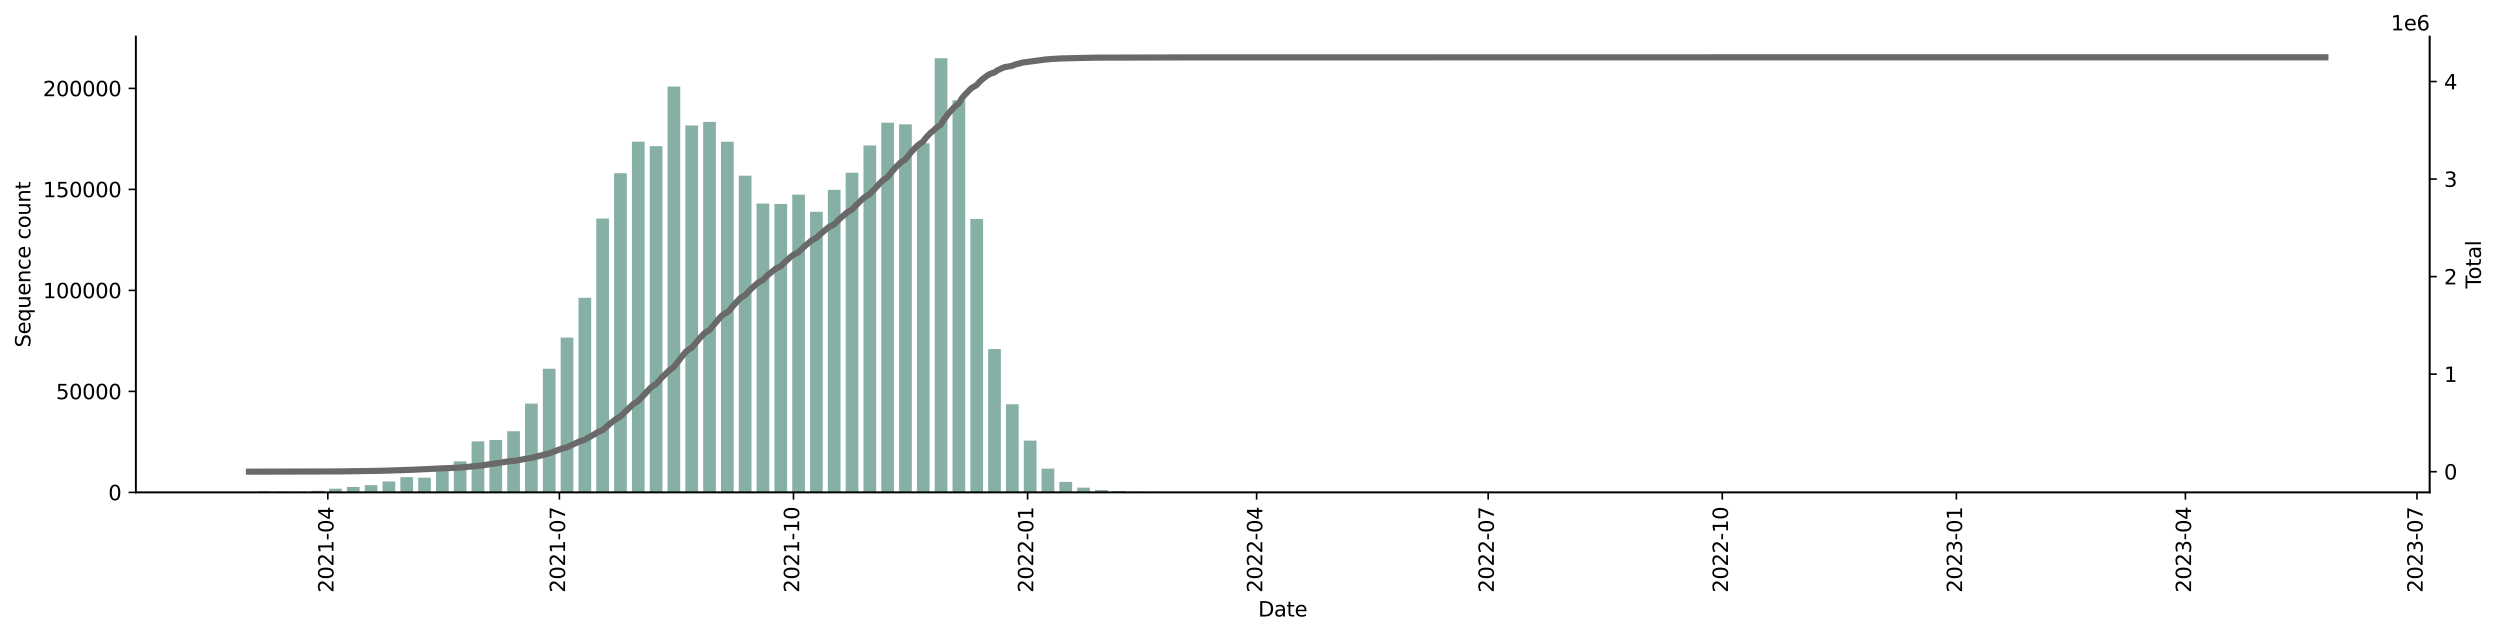 <?xml version="1.0" encoding="utf-8" standalone="no"?>
<!DOCTYPE svg PUBLIC "-//W3C//DTD SVG 1.1//EN"
  "http://www.w3.org/Graphics/SVG/1.1/DTD/svg11.dtd">
<svg xmlns:xlink="http://www.w3.org/1999/xlink" width="1216.294pt" height="309.219pt" viewBox="0 0 1216.294 309.219" xmlns="http://www.w3.org/2000/svg" version="1.1">
 <defs>
  <style type="text/css">*{stroke-linejoin: round; stroke-linecap: butt}</style>
 </defs>
 <g id="figure_1">
  <g id="patch_1">
   <path d="M 0 309.219 
L 1216.294 309.219 
L 1216.294 0 
L 0 0 
z
" style="fill: #ffffff"/>
  </g>
  <g id="axes_1">
   <g id="patch_2">
    <path d="M 66.053 239.558 
L 1182.053 239.558 
L 1182.053 17.798 
L 66.053 17.798 
z
" style="fill: #ffffff"/>
   </g>
   <g id="patch_3">
    <path d="M 116.78 239.558 
L 122.97 239.558 
L 122.97 239.427 
L 116.78 239.427 
z
" clip-path="url(#p9be3b59812)" style="fill: #86b0a6"/>
   </g>
   <g id="patch_4">
    <path d="M 125.446 239.558 
L 131.636 239.558 
L 131.636 239.037 
L 125.446 239.037 
z
" clip-path="url(#p9be3b59812)" style="fill: #86b0a6"/>
   </g>
   <g id="patch_5">
    <path d="M 134.112 239.558 
L 140.303 239.558 
L 140.303 239.204 
L 134.112 239.204 
z
" clip-path="url(#p9be3b59812)" style="fill: #86b0a6"/>
   </g>
   <g id="patch_6">
    <path d="M 142.779 239.558 
L 148.969 239.558 
L 148.969 239.24 
L 142.779 239.24 
z
" clip-path="url(#p9be3b59812)" style="fill: #86b0a6"/>
   </g>
   <g id="patch_7">
    <path d="M 151.445 239.558 
L 157.635 239.558 
L 157.635 238.787 
L 151.445 238.787 
z
" clip-path="url(#p9be3b59812)" style="fill: #86b0a6"/>
   </g>
   <g id="patch_8">
    <path d="M 160.111 239.558 
L 166.301 239.558 
L 166.301 237.755 
L 160.111 237.755 
z
" clip-path="url(#p9be3b59812)" style="fill: #86b0a6"/>
   </g>
   <g id="patch_9">
    <path d="M 168.777 239.558 
L 174.967 239.558 
L 174.967 236.917 
L 168.777 236.917 
z
" clip-path="url(#p9be3b59812)" style="fill: #86b0a6"/>
   </g>
   <g id="patch_10">
    <path d="M 177.443 239.558 
L 183.633 239.558 
L 183.633 236.029 
L 177.443 236.029 
z
" clip-path="url(#p9be3b59812)" style="fill: #86b0a6"/>
   </g>
   <g id="patch_11">
    <path d="M 186.109 239.558 
L 192.299 239.558 
L 192.299 234.229 
L 186.109 234.229 
z
" clip-path="url(#p9be3b59812)" style="fill: #86b0a6"/>
   </g>
   <g id="patch_12">
    <path d="M 194.775 239.558 
L 200.965 239.558 
L 200.965 232.175 
L 194.775 232.175 
z
" clip-path="url(#p9be3b59812)" style="fill: #86b0a6"/>
   </g>
   <g id="patch_13">
    <path d="M 203.441 239.558 
L 209.631 239.558 
L 209.631 232.399 
L 203.441 232.399 
z
" clip-path="url(#p9be3b59812)" style="fill: #86b0a6"/>
   </g>
   <g id="patch_14">
    <path d="M 212.107 239.558 
L 218.297 239.558 
L 218.297 229.169 
L 212.107 229.169 
z
" clip-path="url(#p9be3b59812)" style="fill: #86b0a6"/>
   </g>
   <g id="patch_15">
    <path d="M 220.773 239.558 
L 226.963 239.558 
L 226.963 224.453 
L 220.773 224.453 
z
" clip-path="url(#p9be3b59812)" style="fill: #86b0a6"/>
   </g>
   <g id="patch_16">
    <path d="M 229.439 239.558 
L 235.629 239.558 
L 235.629 214.706 
L 229.439 214.706 
z
" clip-path="url(#p9be3b59812)" style="fill: #86b0a6"/>
   </g>
   <g id="patch_17">
    <path d="M 238.105 239.558 
L 244.295 239.558 
L 244.295 214.077 
L 238.105 214.077 
z
" clip-path="url(#p9be3b59812)" style="fill: #86b0a6"/>
   </g>
   <g id="patch_18">
    <path d="M 246.771 239.558 
L 252.961 239.558 
L 252.961 209.775 
L 246.771 209.775 
z
" clip-path="url(#p9be3b59812)" style="fill: #86b0a6"/>
   </g>
   <g id="patch_19">
    <path d="M 255.437 239.558 
L 261.627 239.558 
L 261.627 196.366 
L 255.437 196.366 
z
" clip-path="url(#p9be3b59812)" style="fill: #86b0a6"/>
   </g>
   <g id="patch_20">
    <path d="M 264.103 239.558 
L 270.293 239.558 
L 270.293 179.404 
L 264.103 179.404 
z
" clip-path="url(#p9be3b59812)" style="fill: #86b0a6"/>
   </g>
   <g id="patch_21">
    <path d="M 272.769 239.558 
L 278.959 239.558 
L 278.959 164.265 
L 272.769 164.265 
z
" clip-path="url(#p9be3b59812)" style="fill: #86b0a6"/>
   </g>
   <g id="patch_22">
    <path d="M 281.435 239.558 
L 287.625 239.558 
L 287.625 144.878 
L 281.435 144.878 
z
" clip-path="url(#p9be3b59812)" style="fill: #86b0a6"/>
   </g>
   <g id="patch_23">
    <path d="M 290.101 239.558 
L 296.291 239.558 
L 296.291 106.327 
L 290.101 106.327 
z
" clip-path="url(#p9be3b59812)" style="fill: #86b0a6"/>
   </g>
   <g id="patch_24">
    <path d="M 298.767 239.558 
L 304.957 239.558 
L 304.957 84.254 
L 298.767 84.254 
z
" clip-path="url(#p9be3b59812)" style="fill: #86b0a6"/>
   </g>
   <g id="patch_25">
    <path d="M 307.433 239.558 
L 313.623 239.558 
L 313.623 68.917 
L 307.433 68.917 
z
" clip-path="url(#p9be3b59812)" style="fill: #86b0a6"/>
   </g>
   <g id="patch_26">
    <path d="M 316.099 239.558 
L 322.289 239.558 
L 322.289 71.105 
L 316.099 71.105 
z
" clip-path="url(#p9be3b59812)" style="fill: #86b0a6"/>
   </g>
   <g id="patch_27">
    <path d="M 324.765 239.558 
L 330.955 239.558 
L 330.955 42.09 
L 324.765 42.09 
z
" clip-path="url(#p9be3b59812)" style="fill: #86b0a6"/>
   </g>
   <g id="patch_28">
    <path d="M 333.431 239.558 
L 339.621 239.558 
L 339.621 61.029 
L 333.431 61.029 
z
" clip-path="url(#p9be3b59812)" style="fill: #86b0a6"/>
   </g>
   <g id="patch_29">
    <path d="M 342.097 239.558 
L 348.287 239.558 
L 348.287 59.292 
L 342.097 59.292 
z
" clip-path="url(#p9be3b59812)" style="fill: #86b0a6"/>
   </g>
   <g id="patch_30">
    <path d="M 350.763 239.558 
L 356.953 239.558 
L 356.953 68.943 
L 350.763 68.943 
z
" clip-path="url(#p9be3b59812)" style="fill: #86b0a6"/>
   </g>
   <g id="patch_31">
    <path d="M 359.429 239.558 
L 365.619 239.558 
L 365.619 85.456 
L 359.429 85.456 
z
" clip-path="url(#p9be3b59812)" style="fill: #86b0a6"/>
   </g>
   <g id="patch_32">
    <path d="M 368.096 239.558 
L 374.286 239.558 
L 374.286 99.036 
L 368.096 99.036 
z
" clip-path="url(#p9be3b59812)" style="fill: #86b0a6"/>
   </g>
   <g id="patch_33">
    <path d="M 376.762 239.558 
L 382.952 239.558 
L 382.952 99.203 
L 376.762 99.203 
z
" clip-path="url(#p9be3b59812)" style="fill: #86b0a6"/>
   </g>
   <g id="patch_34">
    <path d="M 385.428 239.558 
L 391.618 239.558 
L 391.618 94.702 
L 385.428 94.702 
z
" clip-path="url(#p9be3b59812)" style="fill: #86b0a6"/>
   </g>
   <g id="patch_35">
    <path d="M 394.094 239.558 
L 400.284 239.558 
L 400.284 103.043 
L 394.094 103.043 
z
" clip-path="url(#p9be3b59812)" style="fill: #86b0a6"/>
   </g>
   <g id="patch_36">
    <path d="M 402.76 239.558 
L 408.95 239.558 
L 408.95 92.374 
L 402.76 92.374 
z
" clip-path="url(#p9be3b59812)" style="fill: #86b0a6"/>
   </g>
   <g id="patch_37">
    <path d="M 411.426 239.558 
L 417.616 239.558 
L 417.616 84.037 
L 411.426 84.037 
z
" clip-path="url(#p9be3b59812)" style="fill: #86b0a6"/>
   </g>
   <g id="patch_38">
    <path d="M 420.092 239.558 
L 426.282 239.558 
L 426.282 70.756 
L 420.092 70.756 
z
" clip-path="url(#p9be3b59812)" style="fill: #86b0a6"/>
   </g>
   <g id="patch_39">
    <path d="M 428.758 239.558 
L 434.948 239.558 
L 434.948 59.671 
L 428.758 59.671 
z
" clip-path="url(#p9be3b59812)" style="fill: #86b0a6"/>
   </g>
   <g id="patch_40">
    <path d="M 437.424 239.558 
L 443.614 239.558 
L 443.614 60.5 
L 437.424 60.5 
z
" clip-path="url(#p9be3b59812)" style="fill: #86b0a6"/>
   </g>
   <g id="patch_41">
    <path d="M 446.09 239.558 
L 452.28 239.558 
L 452.28 69.731 
L 446.09 69.731 
z
" clip-path="url(#p9be3b59812)" style="fill: #86b0a6"/>
   </g>
   <g id="patch_42">
    <path d="M 454.756 239.558 
L 460.946 239.558 
L 460.946 28.358 
L 454.756 28.358 
z
" clip-path="url(#p9be3b59812)" style="fill: #86b0a6"/>
   </g>
   <g id="patch_43">
    <path d="M 463.422 239.558 
L 469.612 239.558 
L 469.612 48.794 
L 463.422 48.794 
z
" clip-path="url(#p9be3b59812)" style="fill: #86b0a6"/>
   </g>
   <g id="patch_44">
    <path d="M 472.088 239.558 
L 478.278 239.558 
L 478.278 106.516 
L 472.088 106.516 
z
" clip-path="url(#p9be3b59812)" style="fill: #86b0a6"/>
   </g>
   <g id="patch_45">
    <path d="M 480.754 239.558 
L 486.944 239.558 
L 486.944 169.826 
L 480.754 169.826 
z
" clip-path="url(#p9be3b59812)" style="fill: #86b0a6"/>
   </g>
   <g id="patch_46">
    <path d="M 489.42 239.558 
L 495.61 239.558 
L 495.61 196.692 
L 489.42 196.692 
z
" clip-path="url(#p9be3b59812)" style="fill: #86b0a6"/>
   </g>
   <g id="patch_47">
    <path d="M 498.086 239.558 
L 504.276 239.558 
L 504.276 214.348 
L 498.086 214.348 
z
" clip-path="url(#p9be3b59812)" style="fill: #86b0a6"/>
   </g>
   <g id="patch_48">
    <path d="M 506.752 239.558 
L 512.942 239.558 
L 512.942 227.994 
L 506.752 227.994 
z
" clip-path="url(#p9be3b59812)" style="fill: #86b0a6"/>
   </g>
   <g id="patch_49">
    <path d="M 515.418 239.558 
L 521.608 239.558 
L 521.608 234.428 
L 515.418 234.428 
z
" clip-path="url(#p9be3b59812)" style="fill: #86b0a6"/>
   </g>
   <g id="patch_50">
    <path d="M 524.084 239.558 
L 530.274 239.558 
L 530.274 237.263 
L 524.084 237.263 
z
" clip-path="url(#p9be3b59812)" style="fill: #86b0a6"/>
   </g>
   <g id="patch_51">
    <path d="M 532.75 239.558 
L 538.94 239.558 
L 538.94 238.405 
L 532.75 238.405 
z
" clip-path="url(#p9be3b59812)" style="fill: #86b0a6"/>
   </g>
   <g id="patch_52">
    <path d="M 541.416 239.558 
L 547.606 239.558 
L 547.606 238.921 
L 541.416 238.921 
z
" clip-path="url(#p9be3b59812)" style="fill: #86b0a6"/>
   </g>
   <g id="patch_53">
    <path d="M 550.082 239.558 
L 556.272 239.558 
L 556.272 239.222 
L 550.082 239.222 
z
" clip-path="url(#p9be3b59812)" style="fill: #86b0a6"/>
   </g>
   <g id="patch_54">
    <path d="M 558.748 239.558 
L 564.938 239.558 
L 564.938 239.341 
L 558.748 239.341 
z
" clip-path="url(#p9be3b59812)" style="fill: #86b0a6"/>
   </g>
   <g id="patch_55">
    <path d="M 567.414 239.558 
L 573.604 239.558 
L 573.604 239.439 
L 567.414 239.439 
z
" clip-path="url(#p9be3b59812)" style="fill: #86b0a6"/>
   </g>
   <g id="patch_56">
    <path d="M 576.08 239.558 
L 582.27 239.558 
L 582.27 239.449 
L 576.08 239.449 
z
" clip-path="url(#p9be3b59812)" style="fill: #86b0a6"/>
   </g>
   <g id="patch_57">
    <path d="M 584.746 239.558 
L 590.936 239.558 
L 590.936 239.462 
L 584.746 239.462 
z
" clip-path="url(#p9be3b59812)" style="fill: #86b0a6"/>
   </g>
   <g id="patch_58">
    <path d="M 593.412 239.558 
L 599.603 239.558 
L 599.603 239.479 
L 593.412 239.479 
z
" clip-path="url(#p9be3b59812)" style="fill: #86b0a6"/>
   </g>
   <g id="patch_59">
    <path d="M 602.079 239.558 
L 608.269 239.558 
L 608.269 239.51 
L 602.079 239.51 
z
" clip-path="url(#p9be3b59812)" style="fill: #86b0a6"/>
   </g>
   <g id="patch_60">
    <path d="M 610.745 239.558 
L 616.935 239.558 
L 616.935 239.528 
L 610.745 239.528 
z
" clip-path="url(#p9be3b59812)" style="fill: #86b0a6"/>
   </g>
   <g id="patch_61">
    <path d="M 619.411 239.558 
L 625.601 239.558 
L 625.601 239.533 
L 619.411 239.533 
z
" clip-path="url(#p9be3b59812)" style="fill: #86b0a6"/>
   </g>
   <g id="patch_62">
    <path d="M 628.077 239.558 
L 634.267 239.558 
L 634.267 239.533 
L 628.077 239.533 
z
" clip-path="url(#p9be3b59812)" style="fill: #86b0a6"/>
   </g>
   <g id="patch_63">
    <path d="M 636.743 239.558 
L 642.933 239.558 
L 642.933 239.531 
L 636.743 239.531 
z
" clip-path="url(#p9be3b59812)" style="fill: #86b0a6"/>
   </g>
   <g id="patch_64">
    <path d="M 645.409 239.558 
L 651.599 239.558 
L 651.599 239.544 
L 645.409 239.544 
z
" clip-path="url(#p9be3b59812)" style="fill: #86b0a6"/>
   </g>
   <g id="patch_65">
    <path d="M 654.075 239.558 
L 660.265 239.558 
L 660.265 239.528 
L 654.075 239.528 
z
" clip-path="url(#p9be3b59812)" style="fill: #86b0a6"/>
   </g>
   <g id="patch_66">
    <path d="M 662.741 239.558 
L 668.931 239.558 
L 668.931 239.506 
L 662.741 239.506 
z
" clip-path="url(#p9be3b59812)" style="fill: #86b0a6"/>
   </g>
   <g id="patch_67">
    <path d="M 671.407 239.558 
L 677.597 239.558 
L 677.597 239.503 
L 671.407 239.503 
z
" clip-path="url(#p9be3b59812)" style="fill: #86b0a6"/>
   </g>
   <g id="patch_68">
    <path d="M 680.073 239.558 
L 686.263 239.558 
L 686.263 239.545 
L 680.073 239.545 
z
" clip-path="url(#p9be3b59812)" style="fill: #86b0a6"/>
   </g>
   <g id="patch_69">
    <path d="M 688.739 239.558 
L 694.929 239.558 
L 694.929 239.552 
L 688.739 239.552 
z
" clip-path="url(#p9be3b59812)" style="fill: #86b0a6"/>
   </g>
   <g id="patch_70">
    <path d="M 697.405 239.558 
L 703.595 239.558 
L 703.595 239.543 
L 697.405 239.543 
z
" clip-path="url(#p9be3b59812)" style="fill: #86b0a6"/>
   </g>
   <g id="patch_71">
    <path d="M 706.071 239.558 
L 712.261 239.558 
L 712.261 239.527 
L 706.071 239.527 
z
" clip-path="url(#p9be3b59812)" style="fill: #86b0a6"/>
   </g>
   <g id="patch_72">
    <path d="M 714.737 239.558 
L 720.927 239.558 
L 720.927 239.547 
L 714.737 239.547 
z
" clip-path="url(#p9be3b59812)" style="fill: #86b0a6"/>
   </g>
   <g id="patch_73">
    <path d="M 723.403 239.558 
L 729.593 239.558 
L 729.593 239.551 
L 723.403 239.551 
z
" clip-path="url(#p9be3b59812)" style="fill: #86b0a6"/>
   </g>
   <g id="patch_74">
    <path d="M 732.069 239.558 
L 738.259 239.558 
L 738.259 239.551 
L 732.069 239.551 
z
" clip-path="url(#p9be3b59812)" style="fill: #86b0a6"/>
   </g>
   <g id="patch_75">
    <path d="M 740.735 239.558 
L 746.925 239.558 
L 746.925 239.544 
L 740.735 239.544 
z
" clip-path="url(#p9be3b59812)" style="fill: #86b0a6"/>
   </g>
   <g id="patch_76">
    <path d="M 749.401 239.558 
L 755.591 239.558 
L 755.591 239.549 
L 749.401 239.549 
z
" clip-path="url(#p9be3b59812)" style="fill: #86b0a6"/>
   </g>
   <g id="patch_77">
    <path d="M 758.067 239.558 
L 764.257 239.558 
L 764.257 239.55 
L 758.067 239.55 
z
" clip-path="url(#p9be3b59812)" style="fill: #86b0a6"/>
   </g>
   <g id="patch_78">
    <path d="M 766.733 239.558 
L 772.923 239.558 
L 772.923 239.555 
L 766.733 239.555 
z
" clip-path="url(#p9be3b59812)" style="fill: #86b0a6"/>
   </g>
   <g id="patch_79">
    <path d="M 775.399 239.558 
L 781.589 239.558 
L 781.589 239.554 
L 775.399 239.554 
z
" clip-path="url(#p9be3b59812)" style="fill: #86b0a6"/>
   </g>
   <g id="patch_80">
    <path d="M 784.065 239.558 
L 790.255 239.558 
L 790.255 239.555 
L 784.065 239.555 
z
" clip-path="url(#p9be3b59812)" style="fill: #86b0a6"/>
   </g>
   <g id="patch_81">
    <path d="M 792.731 239.558 
L 798.921 239.558 
L 798.921 239.554 
L 792.731 239.554 
z
" clip-path="url(#p9be3b59812)" style="fill: #86b0a6"/>
   </g>
   <g id="patch_82">
    <path d="M 801.397 239.558 
L 807.587 239.558 
L 807.587 239.553 
L 801.397 239.553 
z
" clip-path="url(#p9be3b59812)" style="fill: #86b0a6"/>
   </g>
   <g id="patch_83">
    <path d="M 810.063 239.558 
L 816.253 239.558 
L 816.253 239.555 
L 810.063 239.555 
z
" clip-path="url(#p9be3b59812)" style="fill: #86b0a6"/>
   </g>
   <g id="patch_84">
    <path d="M 818.729 239.558 
L 824.92 239.558 
L 824.92 239.555 
L 818.729 239.555 
z
" clip-path="url(#p9be3b59812)" style="fill: #86b0a6"/>
   </g>
   <g id="patch_85">
    <path d="M 827.396 239.558 
L 833.586 239.558 
L 833.586 239.551 
L 827.396 239.551 
z
" clip-path="url(#p9be3b59812)" style="fill: #86b0a6"/>
   </g>
   <g id="patch_86">
    <path d="M 836.062 239.558 
L 842.252 239.558 
L 842.252 239.556 
L 836.062 239.556 
z
" clip-path="url(#p9be3b59812)" style="fill: #86b0a6"/>
   </g>
   <g id="patch_87">
    <path d="M 844.728 239.558 
L 850.918 239.558 
L 850.918 239.553 
L 844.728 239.553 
z
" clip-path="url(#p9be3b59812)" style="fill: #86b0a6"/>
   </g>
   <g id="patch_88">
    <path d="M 853.394 239.558 
L 859.584 239.558 
L 859.584 239.555 
L 853.394 239.555 
z
" clip-path="url(#p9be3b59812)" style="fill: #86b0a6"/>
   </g>
   <g id="patch_89">
    <path d="M 862.06 239.558 
L 868.25 239.558 
L 868.25 239.555 
L 862.06 239.555 
z
" clip-path="url(#p9be3b59812)" style="fill: #86b0a6"/>
   </g>
   <g id="patch_90">
    <path d="M 870.726 239.558 
L 876.916 239.558 
L 876.916 239.557 
L 870.726 239.557 
z
" clip-path="url(#p9be3b59812)" style="fill: #86b0a6"/>
   </g>
   <g id="patch_91">
    <path d="M 879.392 239.558 
L 885.582 239.558 
L 885.582 239.557 
L 879.392 239.557 
z
" clip-path="url(#p9be3b59812)" style="fill: #86b0a6"/>
   </g>
   <g id="patch_92">
    <path d="M 888.058 239.558 
L 894.248 239.558 
L 894.248 239.556 
L 888.058 239.556 
z
" clip-path="url(#p9be3b59812)" style="fill: #86b0a6"/>
   </g>
   <g id="patch_93">
    <path d="M 896.724 239.558 
L 902.914 239.558 
L 902.914 239.555 
L 896.724 239.555 
z
" clip-path="url(#p9be3b59812)" style="fill: #86b0a6"/>
   </g>
   <g id="patch_94">
    <path d="M 905.39 239.558 
L 911.58 239.558 
L 911.58 239.557 
L 905.39 239.557 
z
" clip-path="url(#p9be3b59812)" style="fill: #86b0a6"/>
   </g>
   <g id="patch_95">
    <path d="M 914.056 239.558 
L 920.246 239.558 
L 920.246 239.556 
L 914.056 239.556 
z
" clip-path="url(#p9be3b59812)" style="fill: #86b0a6"/>
   </g>
   <g id="patch_96">
    <path d="M 922.722 239.558 
L 928.912 239.558 
L 928.912 239.556 
L 922.722 239.556 
z
" clip-path="url(#p9be3b59812)" style="fill: #86b0a6"/>
   </g>
   <g id="patch_97">
    <path d="M 931.388 239.558 
L 937.578 239.558 
L 937.578 239.555 
L 931.388 239.555 
z
" clip-path="url(#p9be3b59812)" style="fill: #86b0a6"/>
   </g>
   <g id="patch_98">
    <path d="M 940.054 239.558 
L 946.244 239.558 
L 946.244 239.554 
L 940.054 239.554 
z
" clip-path="url(#p9be3b59812)" style="fill: #86b0a6"/>
   </g>
   <g id="patch_99">
    <path d="M 948.72 239.558 
L 954.91 239.558 
L 954.91 239.555 
L 948.72 239.555 
z
" clip-path="url(#p9be3b59812)" style="fill: #86b0a6"/>
   </g>
   <g id="patch_100">
    <path d="M 957.386 239.558 
L 963.576 239.558 
L 963.576 239.555 
L 957.386 239.555 
z
" clip-path="url(#p9be3b59812)" style="fill: #86b0a6"/>
   </g>
   <g id="patch_101">
    <path d="M 966.052 239.558 
L 972.242 239.558 
L 972.242 239.557 
L 966.052 239.557 
z
" clip-path="url(#p9be3b59812)" style="fill: #86b0a6"/>
   </g>
   <g id="patch_102">
    <path d="M 983.384 239.558 
L 989.574 239.558 
L 989.574 239.556 
L 983.384 239.556 
z
" clip-path="url(#p9be3b59812)" style="fill: #86b0a6"/>
   </g>
   <g id="patch_103">
    <path d="M 992.05 239.558 
L 998.24 239.558 
L 998.24 239.557 
L 992.05 239.557 
z
" clip-path="url(#p9be3b59812)" style="fill: #86b0a6"/>
   </g>
   <g id="patch_104">
    <path d="M 1009.382 239.558 
L 1015.572 239.558 
L 1015.572 239.556 
L 1009.382 239.556 
z
" clip-path="url(#p9be3b59812)" style="fill: #86b0a6"/>
   </g>
   <g id="patch_105">
    <path d="M 1026.714 239.558 
L 1032.904 239.558 
L 1032.904 239.557 
L 1026.714 239.557 
z
" clip-path="url(#p9be3b59812)" style="fill: #86b0a6"/>
   </g>
   <g id="patch_106">
    <path d="M 1035.38 239.558 
L 1041.57 239.558 
L 1041.57 239.557 
L 1035.38 239.557 
z
" clip-path="url(#p9be3b59812)" style="fill: #86b0a6"/>
   </g>
   <g id="patch_107">
    <path d="M 1052.713 239.558 
L 1058.903 239.558 
L 1058.903 239.557 
L 1052.713 239.557 
z
" clip-path="url(#p9be3b59812)" style="fill: #86b0a6"/>
   </g>
   <g id="patch_108">
    <path d="M 1096.043 239.558 
L 1102.233 239.558 
L 1102.233 239.557 
L 1096.043 239.557 
z
" clip-path="url(#p9be3b59812)" style="fill: #86b0a6"/>
   </g>
   <g id="patch_109">
    <path d="M 1122.041 239.558 
L 1128.231 239.558 
L 1128.231 239.557 
L 1122.041 239.557 
z
" clip-path="url(#p9be3b59812)" style="fill: #86b0a6"/>
   </g>
   <g id="matplotlib.axis_1">
    <g id="xtick_1">
     <g id="line2d_1">
      <defs>
       <path id="m475f95d31f" d="M 0 0 
L 0 3.5 
" style="stroke: #000000; stroke-width: 0.8"/>
      </defs>
      <g>
       <use xlink:href="#m475f95d31f" x="159.492" y="239.558" style="stroke: #000000; stroke-width: 0.8"/>
      </g>
     </g>
     <g id="text_1">
      <!-- 2021-04 -->
      <g transform="translate(162.251 288.341)rotate(-90)scale(0.1 -0.1)">
       <defs>
        <path id="DejaVuSans-32" d="M 1228 531 
L 3431 531 
L 3431 0 
L 469 0 
L 469 531 
Q 828 903 1448 1529 
Q 2069 2156 2228 2338 
Q 2531 2678 2651 2914 
Q 2772 3150 2772 3378 
Q 2772 3750 2511 3984 
Q 2250 4219 1831 4219 
Q 1534 4219 1204 4116 
Q 875 4013 500 3803 
L 500 4441 
Q 881 4594 1212 4672 
Q 1544 4750 1819 4750 
Q 2544 4750 2975 4387 
Q 3406 4025 3406 3419 
Q 3406 3131 3298 2873 
Q 3191 2616 2906 2266 
Q 2828 2175 2409 1742 
Q 1991 1309 1228 531 
z
" transform="scale(0.016)"/>
        <path id="DejaVuSans-30" d="M 2034 4250 
Q 1547 4250 1301 3770 
Q 1056 3291 1056 2328 
Q 1056 1369 1301 889 
Q 1547 409 2034 409 
Q 2525 409 2770 889 
Q 3016 1369 3016 2328 
Q 3016 3291 2770 3770 
Q 2525 4250 2034 4250 
z
M 2034 4750 
Q 2819 4750 3233 4129 
Q 3647 3509 3647 2328 
Q 3647 1150 3233 529 
Q 2819 -91 2034 -91 
Q 1250 -91 836 529 
Q 422 1150 422 2328 
Q 422 3509 836 4129 
Q 1250 4750 2034 4750 
z
" transform="scale(0.016)"/>
        <path id="DejaVuSans-31" d="M 794 531 
L 1825 531 
L 1825 4091 
L 703 3866 
L 703 4441 
L 1819 4666 
L 2450 4666 
L 2450 531 
L 3481 531 
L 3481 0 
L 794 0 
L 794 531 
z
" transform="scale(0.016)"/>
        <path id="DejaVuSans-2d" d="M 313 2009 
L 1997 2009 
L 1997 1497 
L 313 1497 
L 313 2009 
z
" transform="scale(0.016)"/>
        <path id="DejaVuSans-34" d="M 2419 4116 
L 825 1625 
L 2419 1625 
L 2419 4116 
z
M 2253 4666 
L 3047 4666 
L 3047 1625 
L 3713 1625 
L 3713 1100 
L 3047 1100 
L 3047 0 
L 2419 0 
L 2419 1100 
L 313 1100 
L 313 1709 
L 2253 4666 
z
" transform="scale(0.016)"/>
       </defs>
       <use xlink:href="#DejaVuSans-32"/>
       <use xlink:href="#DejaVuSans-30" x="63.623"/>
       <use xlink:href="#DejaVuSans-32" x="127.246"/>
       <use xlink:href="#DejaVuSans-31" x="190.869"/>
       <use xlink:href="#DejaVuSans-2d" x="254.492"/>
       <use xlink:href="#DejaVuSans-30" x="290.576"/>
       <use xlink:href="#DejaVuSans-34" x="354.199"/>
      </g>
     </g>
    </g>
    <g id="xtick_2">
     <g id="line2d_2">
      <g>
       <use xlink:href="#m475f95d31f" x="272.15" y="239.558" style="stroke: #000000; stroke-width: 0.8"/>
      </g>
     </g>
     <g id="text_2">
      <!-- 2021-07 -->
      <g transform="translate(274.909 288.341)rotate(-90)scale(0.1 -0.1)">
       <defs>
        <path id="DejaVuSans-37" d="M 525 4666 
L 3525 4666 
L 3525 4397 
L 1831 0 
L 1172 0 
L 2766 4134 
L 525 4134 
L 525 4666 
z
" transform="scale(0.016)"/>
       </defs>
       <use xlink:href="#DejaVuSans-32"/>
       <use xlink:href="#DejaVuSans-30" x="63.623"/>
       <use xlink:href="#DejaVuSans-32" x="127.246"/>
       <use xlink:href="#DejaVuSans-31" x="190.869"/>
       <use xlink:href="#DejaVuSans-2d" x="254.492"/>
       <use xlink:href="#DejaVuSans-30" x="290.576"/>
       <use xlink:href="#DejaVuSans-37" x="354.199"/>
      </g>
     </g>
    </g>
    <g id="xtick_3">
     <g id="line2d_3">
      <g>
       <use xlink:href="#m475f95d31f" x="386.047" y="239.558" style="stroke: #000000; stroke-width: 0.8"/>
      </g>
     </g>
     <g id="text_3">
      <!-- 2021-10 -->
      <g transform="translate(388.806 288.341)rotate(-90)scale(0.1 -0.1)">
       <use xlink:href="#DejaVuSans-32"/>
       <use xlink:href="#DejaVuSans-30" x="63.623"/>
       <use xlink:href="#DejaVuSans-32" x="127.246"/>
       <use xlink:href="#DejaVuSans-31" x="190.869"/>
       <use xlink:href="#DejaVuSans-2d" x="254.492"/>
       <use xlink:href="#DejaVuSans-31" x="290.576"/>
       <use xlink:href="#DejaVuSans-30" x="354.199"/>
      </g>
     </g>
    </g>
    <g id="xtick_4">
     <g id="line2d_4">
      <g>
       <use xlink:href="#m475f95d31f" x="499.943" y="239.558" style="stroke: #000000; stroke-width: 0.8"/>
      </g>
     </g>
     <g id="text_4">
      <!-- 2022-01 -->
      <g transform="translate(502.702 288.341)rotate(-90)scale(0.1 -0.1)">
       <use xlink:href="#DejaVuSans-32"/>
       <use xlink:href="#DejaVuSans-30" x="63.623"/>
       <use xlink:href="#DejaVuSans-32" x="127.246"/>
       <use xlink:href="#DejaVuSans-32" x="190.869"/>
       <use xlink:href="#DejaVuSans-2d" x="254.492"/>
       <use xlink:href="#DejaVuSans-30" x="290.576"/>
       <use xlink:href="#DejaVuSans-31" x="354.199"/>
      </g>
     </g>
    </g>
    <g id="xtick_5">
     <g id="line2d_5">
      <g>
       <use xlink:href="#m475f95d31f" x="611.364" y="239.558" style="stroke: #000000; stroke-width: 0.8"/>
      </g>
     </g>
     <g id="text_5">
      <!-- 2022-04 -->
      <g transform="translate(614.123 288.341)rotate(-90)scale(0.1 -0.1)">
       <use xlink:href="#DejaVuSans-32"/>
       <use xlink:href="#DejaVuSans-30" x="63.623"/>
       <use xlink:href="#DejaVuSans-32" x="127.246"/>
       <use xlink:href="#DejaVuSans-32" x="190.869"/>
       <use xlink:href="#DejaVuSans-2d" x="254.492"/>
       <use xlink:href="#DejaVuSans-30" x="290.576"/>
       <use xlink:href="#DejaVuSans-34" x="354.199"/>
      </g>
     </g>
    </g>
    <g id="xtick_6">
     <g id="line2d_6">
      <g>
       <use xlink:href="#m475f95d31f" x="724.022" y="239.558" style="stroke: #000000; stroke-width: 0.8"/>
      </g>
     </g>
     <g id="text_6">
      <!-- 2022-07 -->
      <g transform="translate(726.781 288.341)rotate(-90)scale(0.1 -0.1)">
       <use xlink:href="#DejaVuSans-32"/>
       <use xlink:href="#DejaVuSans-30" x="63.623"/>
       <use xlink:href="#DejaVuSans-32" x="127.246"/>
       <use xlink:href="#DejaVuSans-32" x="190.869"/>
       <use xlink:href="#DejaVuSans-2d" x="254.492"/>
       <use xlink:href="#DejaVuSans-30" x="290.576"/>
       <use xlink:href="#DejaVuSans-37" x="354.199"/>
      </g>
     </g>
    </g>
    <g id="xtick_7">
     <g id="line2d_7">
      <g>
       <use xlink:href="#m475f95d31f" x="837.919" y="239.558" style="stroke: #000000; stroke-width: 0.8"/>
      </g>
     </g>
     <g id="text_7">
      <!-- 2022-10 -->
      <g transform="translate(840.678 288.341)rotate(-90)scale(0.1 -0.1)">
       <use xlink:href="#DejaVuSans-32"/>
       <use xlink:href="#DejaVuSans-30" x="63.623"/>
       <use xlink:href="#DejaVuSans-32" x="127.246"/>
       <use xlink:href="#DejaVuSans-32" x="190.869"/>
       <use xlink:href="#DejaVuSans-2d" x="254.492"/>
       <use xlink:href="#DejaVuSans-31" x="290.576"/>
       <use xlink:href="#DejaVuSans-30" x="354.199"/>
      </g>
     </g>
    </g>
    <g id="xtick_8">
     <g id="line2d_8">
      <g>
       <use xlink:href="#m475f95d31f" x="951.815" y="239.558" style="stroke: #000000; stroke-width: 0.8"/>
      </g>
     </g>
     <g id="text_8">
      <!-- 2023-01 -->
      <g transform="translate(954.574 288.341)rotate(-90)scale(0.1 -0.1)">
       <defs>
        <path id="DejaVuSans-33" d="M 2597 2516 
Q 3050 2419 3304 2112 
Q 3559 1806 3559 1356 
Q 3559 666 3084 287 
Q 2609 -91 1734 -91 
Q 1441 -91 1130 -33 
Q 819 25 488 141 
L 488 750 
Q 750 597 1062 519 
Q 1375 441 1716 441 
Q 2309 441 2620 675 
Q 2931 909 2931 1356 
Q 2931 1769 2642 2001 
Q 2353 2234 1838 2234 
L 1294 2234 
L 1294 2753 
L 1863 2753 
Q 2328 2753 2575 2939 
Q 2822 3125 2822 3475 
Q 2822 3834 2567 4026 
Q 2313 4219 1838 4219 
Q 1578 4219 1281 4162 
Q 984 4106 628 3988 
L 628 4550 
Q 988 4650 1302 4700 
Q 1616 4750 1894 4750 
Q 2613 4750 3031 4423 
Q 3450 4097 3450 3541 
Q 3450 3153 3228 2886 
Q 3006 2619 2597 2516 
z
" transform="scale(0.016)"/>
       </defs>
       <use xlink:href="#DejaVuSans-32"/>
       <use xlink:href="#DejaVuSans-30" x="63.623"/>
       <use xlink:href="#DejaVuSans-32" x="127.246"/>
       <use xlink:href="#DejaVuSans-33" x="190.869"/>
       <use xlink:href="#DejaVuSans-2d" x="254.492"/>
       <use xlink:href="#DejaVuSans-30" x="290.576"/>
       <use xlink:href="#DejaVuSans-31" x="354.199"/>
      </g>
     </g>
    </g>
    <g id="xtick_9">
     <g id="line2d_9">
      <g>
       <use xlink:href="#m475f95d31f" x="1063.236" y="239.558" style="stroke: #000000; stroke-width: 0.8"/>
      </g>
     </g>
     <g id="text_9">
      <!-- 2023-04 -->
      <g transform="translate(1065.995 288.341)rotate(-90)scale(0.1 -0.1)">
       <use xlink:href="#DejaVuSans-32"/>
       <use xlink:href="#DejaVuSans-30" x="63.623"/>
       <use xlink:href="#DejaVuSans-32" x="127.246"/>
       <use xlink:href="#DejaVuSans-33" x="190.869"/>
       <use xlink:href="#DejaVuSans-2d" x="254.492"/>
       <use xlink:href="#DejaVuSans-30" x="290.576"/>
       <use xlink:href="#DejaVuSans-34" x="354.199"/>
      </g>
     </g>
    </g>
    <g id="xtick_10">
     <g id="line2d_10">
      <g>
       <use xlink:href="#m475f95d31f" x="1175.894" y="239.558" style="stroke: #000000; stroke-width: 0.8"/>
      </g>
     </g>
     <g id="text_10">
      <!-- 2023-07 -->
      <g transform="translate(1178.653 288.341)rotate(-90)scale(0.1 -0.1)">
       <use xlink:href="#DejaVuSans-32"/>
       <use xlink:href="#DejaVuSans-30" x="63.623"/>
       <use xlink:href="#DejaVuSans-32" x="127.246"/>
       <use xlink:href="#DejaVuSans-33" x="190.869"/>
       <use xlink:href="#DejaVuSans-2d" x="254.492"/>
       <use xlink:href="#DejaVuSans-30" x="290.576"/>
       <use xlink:href="#DejaVuSans-37" x="354.199"/>
      </g>
     </g>
    </g>
    <g id="text_11">
     <!-- Date -->
     <g transform="translate(612.102 299.94)scale(0.1 -0.1)">
      <defs>
       <path id="DejaVuSans-44" d="M 1259 4147 
L 1259 519 
L 2022 519 
Q 2988 519 3436 956 
Q 3884 1394 3884 2338 
Q 3884 3275 3436 3711 
Q 2988 4147 2022 4147 
L 1259 4147 
z
M 628 4666 
L 1925 4666 
Q 3281 4666 3915 4102 
Q 4550 3538 4550 2338 
Q 4550 1131 3912 565 
Q 3275 0 1925 0 
L 628 0 
L 628 4666 
z
" transform="scale(0.016)"/>
       <path id="DejaVuSans-61" d="M 2194 1759 
Q 1497 1759 1228 1600 
Q 959 1441 959 1056 
Q 959 750 1161 570 
Q 1363 391 1709 391 
Q 2188 391 2477 730 
Q 2766 1069 2766 1631 
L 2766 1759 
L 2194 1759 
z
M 3341 1997 
L 3341 0 
L 2766 0 
L 2766 531 
Q 2569 213 2275 61 
Q 1981 -91 1556 -91 
Q 1019 -91 701 211 
Q 384 513 384 1019 
Q 384 1609 779 1909 
Q 1175 2209 1959 2209 
L 2766 2209 
L 2766 2266 
Q 2766 2663 2505 2880 
Q 2244 3097 1772 3097 
Q 1472 3097 1187 3025 
Q 903 2953 641 2809 
L 641 3341 
Q 956 3463 1253 3523 
Q 1550 3584 1831 3584 
Q 2591 3584 2966 3190 
Q 3341 2797 3341 1997 
z
" transform="scale(0.016)"/>
       <path id="DejaVuSans-74" d="M 1172 4494 
L 1172 3500 
L 2356 3500 
L 2356 3053 
L 1172 3053 
L 1172 1153 
Q 1172 725 1289 603 
Q 1406 481 1766 481 
L 2356 481 
L 2356 0 
L 1766 0 
Q 1100 0 847 248 
Q 594 497 594 1153 
L 594 3053 
L 172 3053 
L 172 3500 
L 594 3500 
L 594 4494 
L 1172 4494 
z
" transform="scale(0.016)"/>
       <path id="DejaVuSans-65" d="M 3597 1894 
L 3597 1613 
L 953 1613 
Q 991 1019 1311 708 
Q 1631 397 2203 397 
Q 2534 397 2845 478 
Q 3156 559 3463 722 
L 3463 178 
Q 3153 47 2828 -22 
Q 2503 -91 2169 -91 
Q 1331 -91 842 396 
Q 353 884 353 1716 
Q 353 2575 817 3079 
Q 1281 3584 2069 3584 
Q 2775 3584 3186 3129 
Q 3597 2675 3597 1894 
z
M 3022 2063 
Q 3016 2534 2758 2815 
Q 2500 3097 2075 3097 
Q 1594 3097 1305 2825 
Q 1016 2553 972 2059 
L 3022 2063 
z
" transform="scale(0.016)"/>
      </defs>
      <use xlink:href="#DejaVuSans-44"/>
      <use xlink:href="#DejaVuSans-61" x="77.002"/>
      <use xlink:href="#DejaVuSans-74" x="138.281"/>
      <use xlink:href="#DejaVuSans-65" x="177.49"/>
     </g>
    </g>
   </g>
   <g id="matplotlib.axis_2">
    <g id="ytick_1">
     <g id="line2d_11">
      <defs>
       <path id="m4c085c8696" d="M 0 0 
L -3.5 0 
" style="stroke: #000000; stroke-width: 0.8"/>
      </defs>
      <g>
       <use xlink:href="#m4c085c8696" x="66.053" y="239.558" style="stroke: #000000; stroke-width: 0.8"/>
      </g>
     </g>
     <g id="text_12">
      <!-- 0 -->
      <g transform="translate(52.691 243.358)scale(0.1 -0.1)">
       <use xlink:href="#DejaVuSans-30"/>
      </g>
     </g>
    </g>
    <g id="ytick_2">
     <g id="line2d_12">
      <g>
       <use xlink:href="#m4c085c8696" x="66.053" y="190.421" style="stroke: #000000; stroke-width: 0.8"/>
      </g>
     </g>
     <g id="text_13">
      <!-- 50000 -->
      <g transform="translate(27.241 194.22)scale(0.1 -0.1)">
       <defs>
        <path id="DejaVuSans-35" d="M 691 4666 
L 3169 4666 
L 3169 4134 
L 1269 4134 
L 1269 2991 
Q 1406 3038 1543 3061 
Q 1681 3084 1819 3084 
Q 2600 3084 3056 2656 
Q 3513 2228 3513 1497 
Q 3513 744 3044 326 
Q 2575 -91 1722 -91 
Q 1428 -91 1123 -41 
Q 819 9 494 109 
L 494 744 
Q 775 591 1075 516 
Q 1375 441 1709 441 
Q 2250 441 2565 725 
Q 2881 1009 2881 1497 
Q 2881 1984 2565 2268 
Q 2250 2553 1709 2553 
Q 1456 2553 1204 2497 
Q 953 2441 691 2322 
L 691 4666 
z
" transform="scale(0.016)"/>
       </defs>
       <use xlink:href="#DejaVuSans-35"/>
       <use xlink:href="#DejaVuSans-30" x="63.623"/>
       <use xlink:href="#DejaVuSans-30" x="127.246"/>
       <use xlink:href="#DejaVuSans-30" x="190.869"/>
       <use xlink:href="#DejaVuSans-30" x="254.492"/>
      </g>
     </g>
    </g>
    <g id="ytick_3">
     <g id="line2d_13">
      <g>
       <use xlink:href="#m4c085c8696" x="66.053" y="141.283" style="stroke: #000000; stroke-width: 0.8"/>
      </g>
     </g>
     <g id="text_14">
      <!-- 100000 -->
      <g transform="translate(20.878 145.082)scale(0.1 -0.1)">
       <use xlink:href="#DejaVuSans-31"/>
       <use xlink:href="#DejaVuSans-30" x="63.623"/>
       <use xlink:href="#DejaVuSans-30" x="127.246"/>
       <use xlink:href="#DejaVuSans-30" x="190.869"/>
       <use xlink:href="#DejaVuSans-30" x="254.492"/>
       <use xlink:href="#DejaVuSans-30" x="318.115"/>
      </g>
     </g>
    </g>
    <g id="ytick_4">
     <g id="line2d_14">
      <g>
       <use xlink:href="#m4c085c8696" x="66.053" y="92.145" style="stroke: #000000; stroke-width: 0.8"/>
      </g>
     </g>
     <g id="text_15">
      <!-- 150000 -->
      <g transform="translate(20.878 95.944)scale(0.1 -0.1)">
       <use xlink:href="#DejaVuSans-31"/>
       <use xlink:href="#DejaVuSans-35" x="63.623"/>
       <use xlink:href="#DejaVuSans-30" x="127.246"/>
       <use xlink:href="#DejaVuSans-30" x="190.869"/>
       <use xlink:href="#DejaVuSans-30" x="254.492"/>
       <use xlink:href="#DejaVuSans-30" x="318.115"/>
      </g>
     </g>
    </g>
    <g id="ytick_5">
     <g id="line2d_15">
      <g>
       <use xlink:href="#m4c085c8696" x="66.053" y="43.007" style="stroke: #000000; stroke-width: 0.8"/>
      </g>
     </g>
     <g id="text_16">
      <!-- 200000 -->
      <g transform="translate(20.878 46.807)scale(0.1 -0.1)">
       <use xlink:href="#DejaVuSans-32"/>
       <use xlink:href="#DejaVuSans-30" x="63.623"/>
       <use xlink:href="#DejaVuSans-30" x="127.246"/>
       <use xlink:href="#DejaVuSans-30" x="190.869"/>
       <use xlink:href="#DejaVuSans-30" x="254.492"/>
       <use xlink:href="#DejaVuSans-30" x="318.115"/>
      </g>
     </g>
    </g>
    <g id="text_17">
     <!-- Sequence count -->
     <g transform="translate(14.798 169.039)rotate(-90)scale(0.1 -0.1)">
      <defs>
       <path id="DejaVuSans-53" d="M 3425 4513 
L 3425 3897 
Q 3066 4069 2747 4153 
Q 2428 4238 2131 4238 
Q 1616 4238 1336 4038 
Q 1056 3838 1056 3469 
Q 1056 3159 1242 3001 
Q 1428 2844 1947 2747 
L 2328 2669 
Q 3034 2534 3370 2195 
Q 3706 1856 3706 1288 
Q 3706 609 3251 259 
Q 2797 -91 1919 -91 
Q 1588 -91 1214 -16 
Q 841 59 441 206 
L 441 856 
Q 825 641 1194 531 
Q 1563 422 1919 422 
Q 2459 422 2753 634 
Q 3047 847 3047 1241 
Q 3047 1584 2836 1778 
Q 2625 1972 2144 2069 
L 1759 2144 
Q 1053 2284 737 2584 
Q 422 2884 422 3419 
Q 422 4038 858 4394 
Q 1294 4750 2059 4750 
Q 2388 4750 2728 4690 
Q 3069 4631 3425 4513 
z
" transform="scale(0.016)"/>
       <path id="DejaVuSans-71" d="M 947 1747 
Q 947 1113 1208 752 
Q 1469 391 1925 391 
Q 2381 391 2643 752 
Q 2906 1113 2906 1747 
Q 2906 2381 2643 2742 
Q 2381 3103 1925 3103 
Q 1469 3103 1208 2742 
Q 947 2381 947 1747 
z
M 2906 525 
Q 2725 213 2448 61 
Q 2172 -91 1784 -91 
Q 1150 -91 751 415 
Q 353 922 353 1747 
Q 353 2572 751 3078 
Q 1150 3584 1784 3584 
Q 2172 3584 2448 3432 
Q 2725 3281 2906 2969 
L 2906 3500 
L 3481 3500 
L 3481 -1331 
L 2906 -1331 
L 2906 525 
z
" transform="scale(0.016)"/>
       <path id="DejaVuSans-75" d="M 544 1381 
L 544 3500 
L 1119 3500 
L 1119 1403 
Q 1119 906 1312 657 
Q 1506 409 1894 409 
Q 2359 409 2629 706 
Q 2900 1003 2900 1516 
L 2900 3500 
L 3475 3500 
L 3475 0 
L 2900 0 
L 2900 538 
Q 2691 219 2414 64 
Q 2138 -91 1772 -91 
Q 1169 -91 856 284 
Q 544 659 544 1381 
z
M 1991 3584 
L 1991 3584 
z
" transform="scale(0.016)"/>
       <path id="DejaVuSans-6e" d="M 3513 2113 
L 3513 0 
L 2938 0 
L 2938 2094 
Q 2938 2591 2744 2837 
Q 2550 3084 2163 3084 
Q 1697 3084 1428 2787 
Q 1159 2491 1159 1978 
L 1159 0 
L 581 0 
L 581 3500 
L 1159 3500 
L 1159 2956 
Q 1366 3272 1645 3428 
Q 1925 3584 2291 3584 
Q 2894 3584 3203 3211 
Q 3513 2838 3513 2113 
z
" transform="scale(0.016)"/>
       <path id="DejaVuSans-63" d="M 3122 3366 
L 3122 2828 
Q 2878 2963 2633 3030 
Q 2388 3097 2138 3097 
Q 1578 3097 1268 2742 
Q 959 2388 959 1747 
Q 959 1106 1268 751 
Q 1578 397 2138 397 
Q 2388 397 2633 464 
Q 2878 531 3122 666 
L 3122 134 
Q 2881 22 2623 -34 
Q 2366 -91 2075 -91 
Q 1284 -91 818 406 
Q 353 903 353 1747 
Q 353 2603 823 3093 
Q 1294 3584 2113 3584 
Q 2378 3584 2631 3529 
Q 2884 3475 3122 3366 
z
" transform="scale(0.016)"/>
       <path id="DejaVuSans-20" transform="scale(0.016)"/>
       <path id="DejaVuSans-6f" d="M 1959 3097 
Q 1497 3097 1228 2736 
Q 959 2375 959 1747 
Q 959 1119 1226 758 
Q 1494 397 1959 397 
Q 2419 397 2687 759 
Q 2956 1122 2956 1747 
Q 2956 2369 2687 2733 
Q 2419 3097 1959 3097 
z
M 1959 3584 
Q 2709 3584 3137 3096 
Q 3566 2609 3566 1747 
Q 3566 888 3137 398 
Q 2709 -91 1959 -91 
Q 1206 -91 779 398 
Q 353 888 353 1747 
Q 353 2609 779 3096 
Q 1206 3584 1959 3584 
z
" transform="scale(0.016)"/>
      </defs>
      <use xlink:href="#DejaVuSans-53"/>
      <use xlink:href="#DejaVuSans-65" x="63.477"/>
      <use xlink:href="#DejaVuSans-71" x="125"/>
      <use xlink:href="#DejaVuSans-75" x="188.477"/>
      <use xlink:href="#DejaVuSans-65" x="251.855"/>
      <use xlink:href="#DejaVuSans-6e" x="313.379"/>
      <use xlink:href="#DejaVuSans-63" x="376.758"/>
      <use xlink:href="#DejaVuSans-65" x="431.738"/>
      <use xlink:href="#DejaVuSans-20" x="493.262"/>
      <use xlink:href="#DejaVuSans-63" x="525.049"/>
      <use xlink:href="#DejaVuSans-6f" x="580.029"/>
      <use xlink:href="#DejaVuSans-75" x="641.211"/>
      <use xlink:href="#DejaVuSans-6e" x="704.59"/>
      <use xlink:href="#DejaVuSans-74" x="767.969"/>
     </g>
    </g>
   </g>
   <g id="patch_110">
    <path d="M 66.053 239.558 
L 66.053 17.798 
" style="fill: none; stroke: #000000; stroke-width: 0.8; stroke-linejoin: miter; stroke-linecap: square"/>
   </g>
   <g id="patch_111">
    <path d="M 1182.053 239.558 
L 1182.053 17.798 
" style="fill: none; stroke: #000000; stroke-width: 0.8; stroke-linejoin: miter; stroke-linecap: square"/>
   </g>
   <g id="patch_112">
    <path d="M 66.053 239.558 
L 1182.053 239.558 
" style="fill: none; stroke: #000000; stroke-width: 0.8; stroke-linejoin: miter; stroke-linecap: square"/>
   </g>
  </g>
  <g id="axes_2">
   <g id="matplotlib.axis_3">
    <g id="ytick_6">
     <g id="line2d_16">
      <defs>
       <path id="m4790c9532c" d="M 0 0 
L 3.5 0 
" style="stroke: #000000; stroke-width: 0.8"/>
      </defs>
      <g>
       <use xlink:href="#m4790c9532c" x="1182.053" y="229.48" style="stroke: #000000; stroke-width: 0.8"/>
      </g>
     </g>
     <g id="text_18">
      <!-- 0 -->
      <g transform="translate(1189.053 233.28)scale(0.1 -0.1)">
       <use xlink:href="#DejaVuSans-30"/>
      </g>
     </g>
    </g>
    <g id="ytick_7">
     <g id="line2d_17">
      <g>
       <use xlink:href="#m4790c9532c" x="1182.053" y="182.026" style="stroke: #000000; stroke-width: 0.8"/>
      </g>
     </g>
     <g id="text_19">
      <!-- 1 -->
      <g transform="translate(1189.053 185.826)scale(0.1 -0.1)">
       <use xlink:href="#DejaVuSans-31"/>
      </g>
     </g>
    </g>
    <g id="ytick_8">
     <g id="line2d_18">
      <g>
       <use xlink:href="#m4790c9532c" x="1182.053" y="134.572" style="stroke: #000000; stroke-width: 0.8"/>
      </g>
     </g>
     <g id="text_20">
      <!-- 2 -->
      <g transform="translate(1189.053 138.372)scale(0.1 -0.1)">
       <use xlink:href="#DejaVuSans-32"/>
      </g>
     </g>
    </g>
    <g id="ytick_9">
     <g id="line2d_19">
      <g>
       <use xlink:href="#m4790c9532c" x="1182.053" y="87.118" style="stroke: #000000; stroke-width: 0.8"/>
      </g>
     </g>
     <g id="text_21">
      <!-- 3 -->
      <g transform="translate(1189.053 90.918)scale(0.1 -0.1)">
       <use xlink:href="#DejaVuSans-33"/>
      </g>
     </g>
    </g>
    <g id="ytick_10">
     <g id="line2d_20">
      <g>
       <use xlink:href="#m4790c9532c" x="1182.053" y="39.664" style="stroke: #000000; stroke-width: 0.8"/>
      </g>
     </g>
     <g id="text_22">
      <!-- 4 -->
      <g transform="translate(1189.053 43.464)scale(0.1 -0.1)">
       <use xlink:href="#DejaVuSans-34"/>
      </g>
     </g>
    </g>
    <g id="text_23">
     <!-- Total -->
     <g transform="translate(1207.014 140.355)rotate(-90)scale(0.1 -0.1)">
      <defs>
       <path id="DejaVuSans-54" d="M -19 4666 
L 3928 4666 
L 3928 4134 
L 2272 4134 
L 2272 0 
L 1638 0 
L 1638 4134 
L -19 4134 
L -19 4666 
z
" transform="scale(0.016)"/>
       <path id="DejaVuSans-6c" d="M 603 4863 
L 1178 4863 
L 1178 0 
L 603 0 
L 603 4863 
z
" transform="scale(0.016)"/>
      </defs>
      <use xlink:href="#DejaVuSans-54"/>
      <use xlink:href="#DejaVuSans-6f" x="44.084"/>
      <use xlink:href="#DejaVuSans-74" x="105.266"/>
      <use xlink:href="#DejaVuSans-61" x="144.475"/>
      <use xlink:href="#DejaVuSans-6c" x="205.754"/>
     </g>
    </g>
    <g id="text_24">
     <!-- 1e6 -->
     <g transform="translate(1163.175 14.798)scale(0.1 -0.1)">
      <defs>
       <path id="DejaVuSans-36" d="M 2113 2584 
Q 1688 2584 1439 2293 
Q 1191 2003 1191 1497 
Q 1191 994 1439 701 
Q 1688 409 2113 409 
Q 2538 409 2786 701 
Q 3034 994 3034 1497 
Q 3034 2003 2786 2293 
Q 2538 2584 2113 2584 
z
M 3366 4563 
L 3366 3988 
Q 3128 4100 2886 4159 
Q 2644 4219 2406 4219 
Q 1781 4219 1451 3797 
Q 1122 3375 1075 2522 
Q 1259 2794 1537 2939 
Q 1816 3084 2150 3084 
Q 2853 3084 3261 2657 
Q 3669 2231 3669 1497 
Q 3669 778 3244 343 
Q 2819 -91 2113 -91 
Q 1303 -91 875 529 
Q 447 1150 447 2328 
Q 447 3434 972 4092 
Q 1497 4750 2381 4750 
Q 2619 4750 2861 4703 
Q 3103 4656 3366 4563 
z
" transform="scale(0.016)"/>
      </defs>
      <use xlink:href="#DejaVuSans-31"/>
      <use xlink:href="#DejaVuSans-65" x="63.623"/>
      <use xlink:href="#DejaVuSans-36" x="125.146"/>
     </g>
    </g>
   </g>
   <g id="line2d_21">
    <path d="M 121.113 229.478 
L 164.444 229.362 
L 185.49 229.05 
L 200.346 228.556 
L 223.868 227.473 
L 233.772 226.554 
L 247.39 224.473 
L 251.104 224.091 
L 257.294 222.935 
L 258.532 222.768 
L 267.198 220.58 
L 273.388 218.237 
L 275.864 217.596 
L 282.054 214.701 
L 284.53 213.921 
L 289.482 211.091 
L 290.72 210.283 
L 293.196 209.265 
L 296.91 206.025 
L 299.386 204.079 
L 301.862 202.605 
L 306.814 197.766 
L 308.052 196.63 
L 310.528 195.066 
L 316.718 188.472 
L 317.956 187.565 
L 319.194 186.84 
L 320.432 185.507 
L 321.67 183.992 
L 325.384 180.38 
L 327.86 178.544 
L 332.812 172.098 
L 334.05 170.794 
L 335.288 169.896 
L 336.526 169.19 
L 340.24 164.756 
L 342.716 162.129 
L 343.954 161.275 
L 345.192 160.584 
L 350.144 154.626 
L 351.382 153.395 
L 352.62 152.571 
L 353.858 151.908 
L 355.096 150.779 
L 356.334 149.187 
L 360.048 145.116 
L 362.524 143.612 
L 365 140.924 
L 368.715 137.59 
L 371.191 136.227 
L 373.667 133.695 
L 376.143 131.771 
L 377.381 130.7 
L 379.857 129.522 
L 382.333 127.071 
L 384.809 124.86 
L 386.047 123.948 
L 388.523 122.686 
L 390.999 120.228 
L 394.713 117.061 
L 397.189 115.678 
L 400.903 112.355 
L 403.379 110.376 
L 405.855 109.154 
L 408.331 106.627 
L 412.045 103.458 
L 413.283 102.635 
L 414.521 101.951 
L 416.997 99.336 
L 419.473 96.964 
L 420.711 95.914 
L 423.187 94.339 
L 425.663 91.801 
L 428.139 89.078 
L 429.377 87.819 
L 431.853 86.158 
L 433.091 84.502 
L 435.567 81.611 
L 438.043 79.212 
L 439.281 78.288 
L 440.519 77.545 
L 442.995 74.373 
L 445.471 71.709 
L 446.709 70.577 
L 449.185 68.78 
L 450.423 67.048 
L 452.899 64.453 
L 454.137 63.538 
L 455.375 62.319 
L 457.851 60.491 
L 459.089 58.32 
L 461.565 55.096 
L 464.041 52.318 
L 466.517 50.258 
L 467.755 48.166 
L 468.993 46.588 
L 471.469 43.972 
L 472.707 42.826 
L 475.183 41.357 
L 476.421 39.949 
L 477.659 38.759 
L 480.135 36.882 
L 481.373 36.124 
L 482.611 35.608 
L 483.849 35.235 
L 485.087 34.312 
L 487.563 33.138 
L 488.801 32.653 
L 491.277 32.241 
L 492.515 32.001 
L 493.753 31.444 
L 497.467 30.446 
L 508.609 28.954 
L 511.085 28.755 
L 516.037 28.431 
L 533.369 28.043 
L 580.413 27.917 
L 871.345 27.88 
L 1131.326 27.878 
L 1131.326 27.878 
" clip-path="url(#p9be3b59812)" style="fill: none; stroke: #696969; stroke-width: 3; stroke-linecap: square"/>
   </g>
   <g id="patch_113">
    <path d="M 66.053 239.558 
L 66.053 17.798 
" style="fill: none; stroke: #000000; stroke-width: 0.8; stroke-linejoin: miter; stroke-linecap: square"/>
   </g>
   <g id="patch_114">
    <path d="M 1182.053 239.558 
L 1182.053 17.798 
" style="fill: none; stroke: #000000; stroke-width: 0.8; stroke-linejoin: miter; stroke-linecap: square"/>
   </g>
   <g id="patch_115">
    <path d="M 66.053 239.558 
L 1182.053 239.558 
" style="fill: none; stroke: #000000; stroke-width: 0.8; stroke-linejoin: miter; stroke-linecap: square"/>
   </g>
  </g>
 </g>
 <defs>
  <clipPath id="p9be3b59812">
   <rect x="66.053" y="17.798" width="1116" height="221.76"/>
  </clipPath>
 </defs>
</svg>
